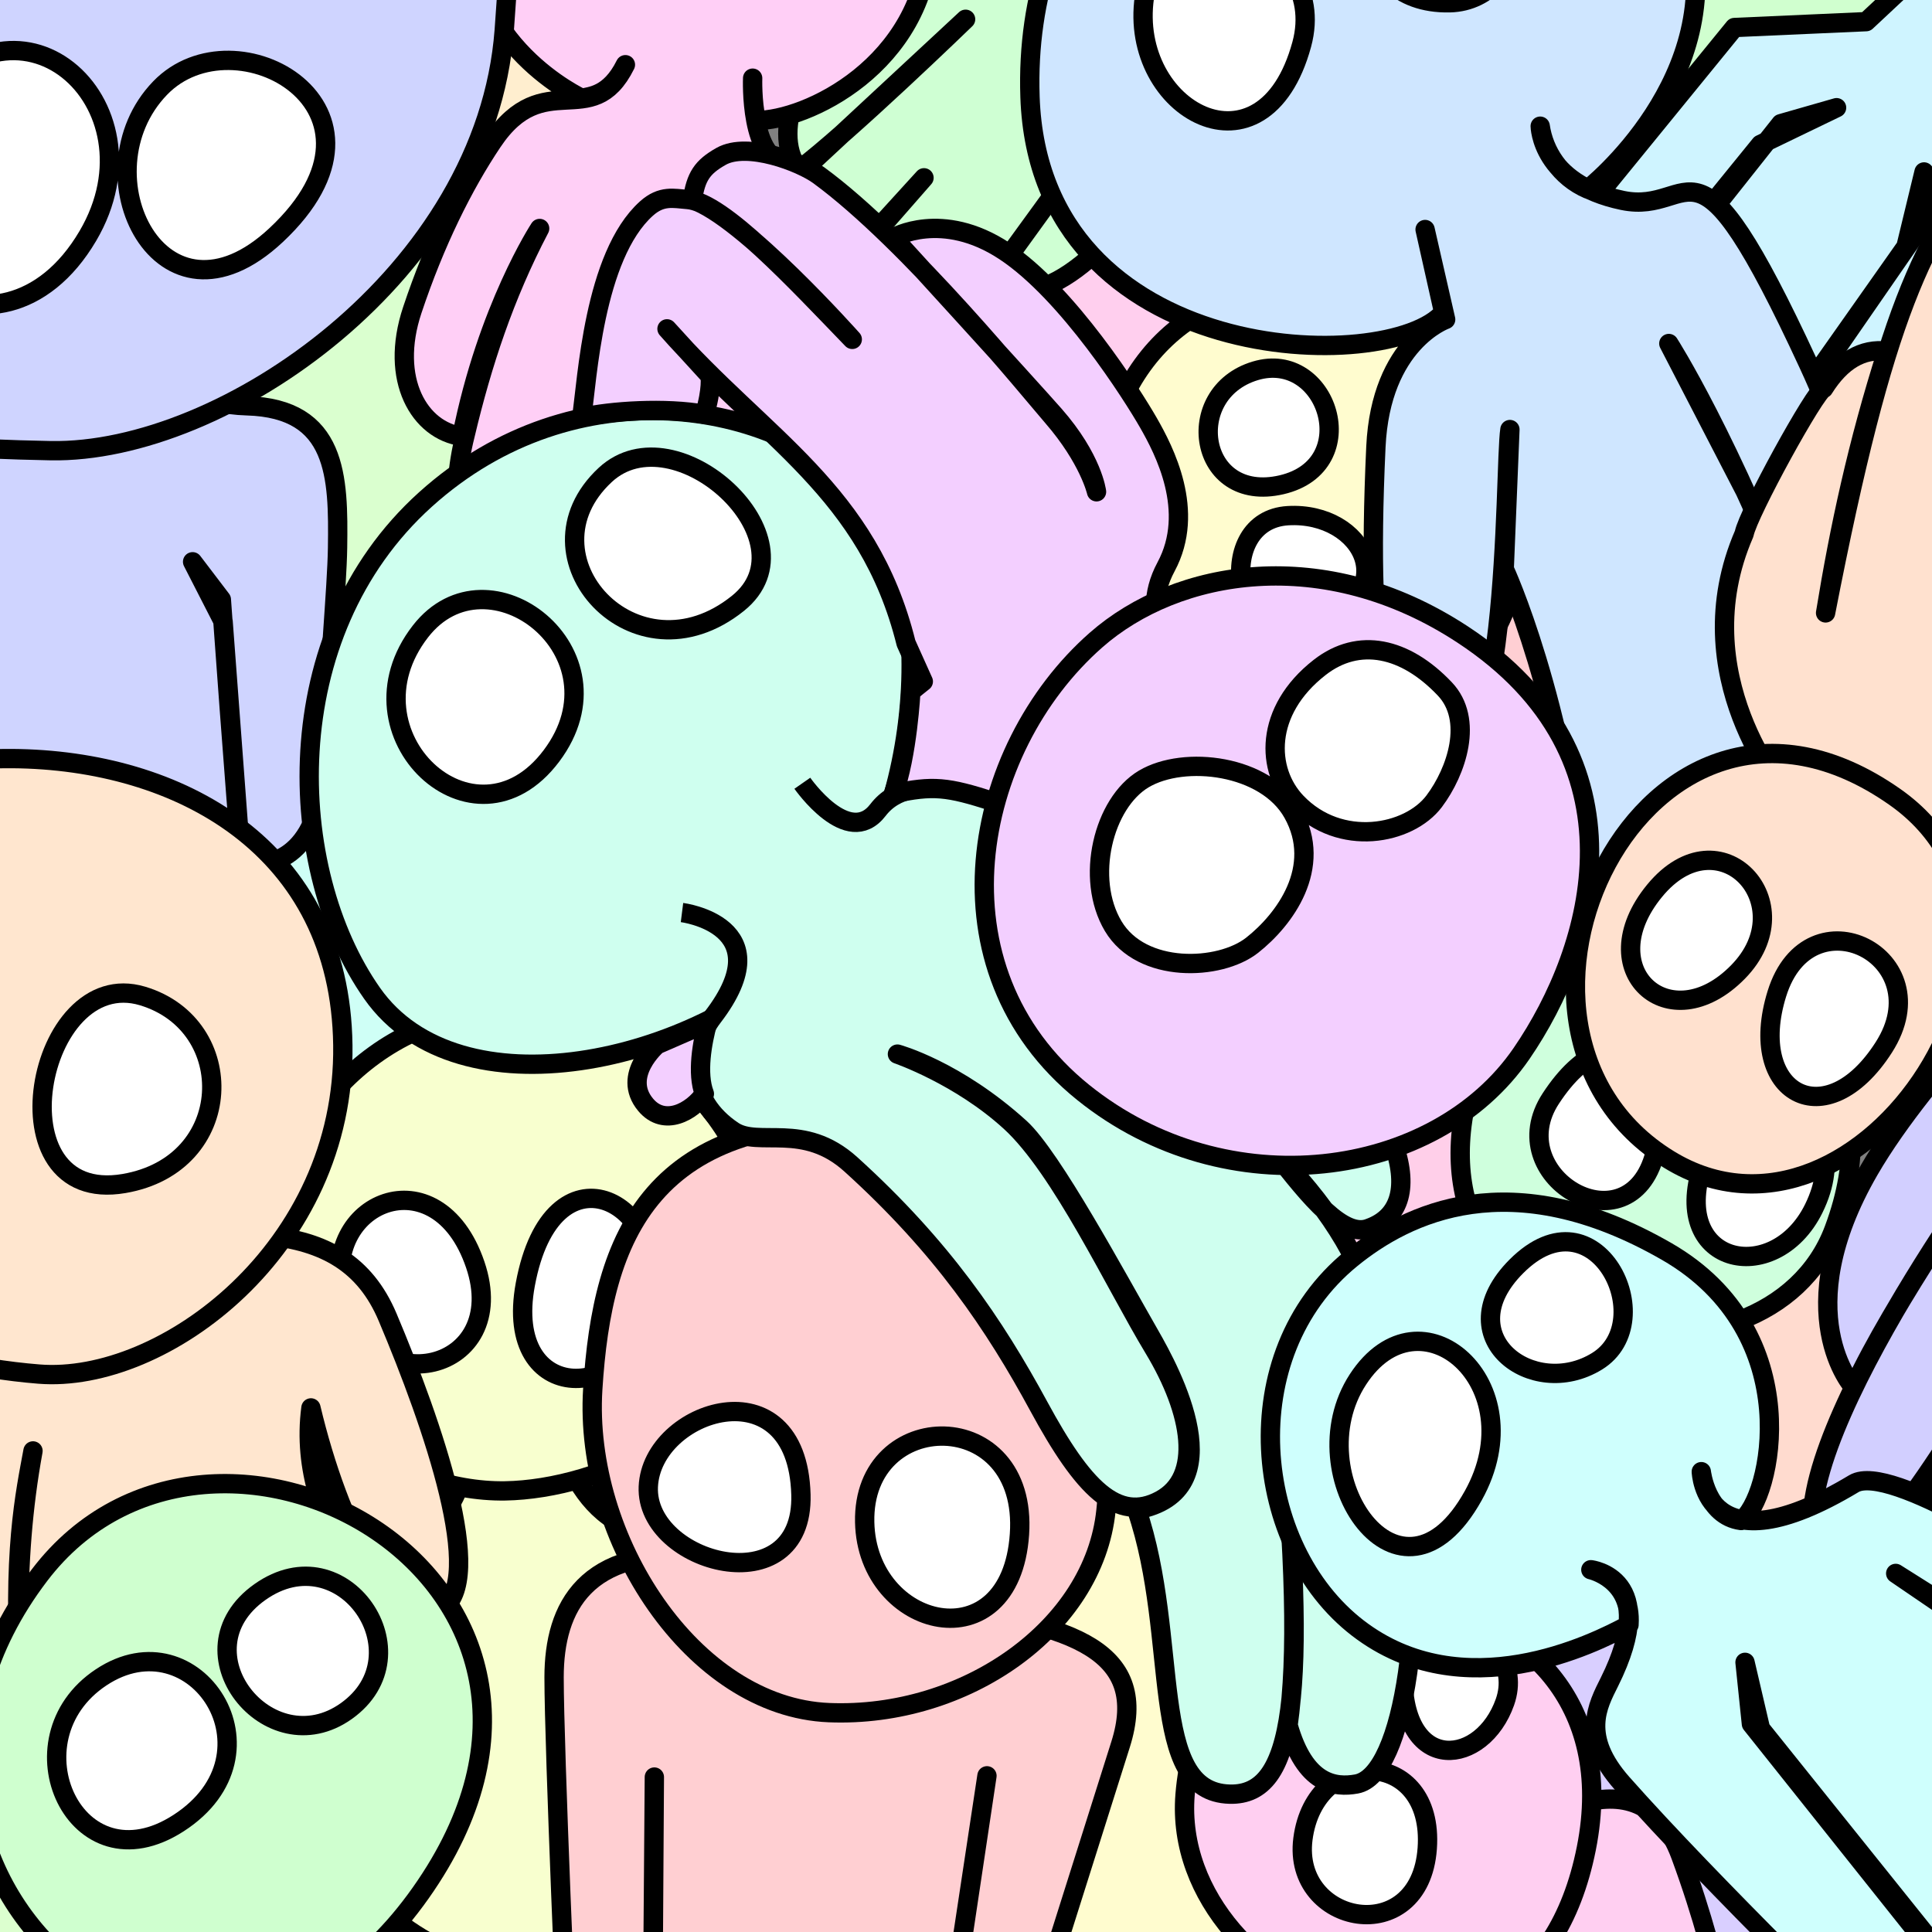 <?xml version="1.0" standalone="no"?>
<!DOCTYPE svg PUBLIC "-//W3C//DTD SVG 1.1//EN" "http://www.w3.org/Graphics/SVG/1.1/DTD/svg11.dtd">
<svg width="100%" height="100%" viewBox="0 0 100 100" version="1.1" xmlns="http://www.w3.org/2000/svg" xmlns:xlink="http://www.w3.org/1999/xlink" xml:space="preserve" style="fill-rule:evenodd;clip-rule:evenodd;stroke-linejoin:round;stroke-miterlimit:1.414;">
    <rect x="0" y="0" width="100" height="100" fill="#808080" stroke="none"/>
    <g>
        <g id="backdrop">
            <path d="M19.074,9.696C25.523,9.696 30.751,15.28 30.751,22.167C30.751,29.054 25.523,34.637 19.074,34.637C12.625,34.637 7.397,29.054 7.397,22.167C7.397,15.28 12.625,9.696 19.074,9.696Z" style="fill:rgb(218,255,207);stroke-width:1px;stroke:black;"/>
            <path d="M78.755,25.403C83.271,25.403 86.931,29.284 86.931,34.072C86.931,38.86 83.271,42.741 78.755,42.741C74.24,42.741 70.579,38.86 70.579,34.072C70.579,29.284 74.24,25.403 78.755,25.403Z" style="fill:rgb(255,207,211);stroke-width:1px;stroke:black;"/>
            <path d="M56.748,6.998C61.67,6.998 65.659,10.839 65.659,15.577C65.659,20.315 61.67,24.155 56.748,24.155C51.827,24.155 47.837,20.315 47.837,15.577C47.837,10.839 51.827,6.998 56.748,6.998Z" style="fill:rgb(255,207,238);stroke-width:1px;stroke:black;"/>
            <path d="M92.683,-11.054C99.254,-11.054 104.581,-5.795 104.581,0.693C104.581,7.18 99.254,12.439 92.683,12.439C86.111,12.439 80.784,7.18 80.784,0.693C80.784,-5.795 86.111,-11.054 92.683,-11.054Z" style="fill:rgb(208,255,207);stroke-width:1px;stroke:black;"/>
            <path d="M92.746,60.853C98.25,60.853 102.713,65.91 102.713,72.148C102.713,78.387 98.25,83.444 92.746,83.444C87.241,83.444 82.779,78.387 82.779,72.148C82.779,65.91 87.241,60.853 92.746,60.853Z" style="fill:rgb(255,219,207);stroke-width:1px;stroke:black;"/>
            <path d="M85.402,80.517C92.95,80.517 99.069,86.744 99.069,94.426C99.069,102.108 92.95,108.336 85.402,108.336C77.854,108.336 71.734,102.108 71.734,94.426C71.734,86.744 77.854,80.517 85.402,80.517Z" style="fill:rgb(217,207,255);stroke-width:1px;stroke:black;"/>
            <path d="M73.809,51.875C77.314,51.875 80.155,56.418 80.155,62.023C80.155,67.627 77.314,72.17 73.809,72.17C70.304,72.17 67.463,67.627 67.463,62.023C67.463,56.418 70.304,51.875 73.809,51.875Z" style="fill:rgb(255,207,233);stroke-width:1px;stroke:black;"/>
            <path d="M58.864,69.294C64.507,69.294 69.082,79.128 69.082,91.26C69.082,103.391 64.507,113.225 58.864,113.225C53.221,113.225 48.646,103.391 48.646,91.26C48.646,79.128 53.221,69.294 58.864,69.294Z" style="fill:rgb(255,252,207);stroke-width:1px;stroke:black;"/>
            <path d="M16.942,38.407C21.386,38.407 24.988,43.301 24.988,49.339C24.988,55.377 21.386,60.271 16.942,60.271C12.498,60.271 8.896,55.377 8.896,49.339C8.896,43.301 12.498,38.407 16.942,38.407Z" style="fill:rgb(207,255,246);stroke-width:1px;stroke:black;"/>
            <path d="M0.437,87.85C4.925,87.85 8.564,92.884 8.564,99.093C8.564,105.303 4.925,110.337 0.437,110.337C-4.051,110.337 -7.689,105.303 -7.689,99.093C-7.689,92.884 -4.051,87.85 0.437,87.85Z" style="fill:rgb(220,255,207);stroke-width:1px;stroke:black;"/>
            <path d="M26.86,-3.059C30.943,-3.059 34.253,0.286 34.253,4.414C34.253,8.541 30.943,11.886 26.86,11.886C22.778,11.886 19.468,8.541 19.468,4.414C19.468,0.286 22.778,-3.059 26.86,-3.059Z" style="fill:rgb(255,238,207);stroke-width:1px;stroke:black;"/>
        </g>
        <g id="nicholas">
            <path d="M103.162,70.841C103.162,70.841 96.635,82.359 94.744,80.96C90.375,77.726 102.74,60.629 102.74,60.629C102.74,60.629 98.014,67.354 95.948,71.812C95.948,71.812 92.446,67.991 96.748,60.56C99.754,55.368 106.394,48.974 106.394,48.974L117.439,61.373L112.506,65.21C112.506,65.21 102.279,86.139 99.451,83.878C96.624,81.616 103.162,70.841 103.162,70.841Z" style="fill:rgb(210,207,255);stroke-width:1px;stroke:black;"/>
        </g>
        <g id="william">
            <path d="M52.825,-5.47L42.171,2.84C42.171,2.84 39.694,6.571 41.346,8.797C43.874,6.91 49.979,0.997 49.979,0.997L38.825,11.357L42.99,14.733L47.826,9.203L41.825,15.787L47.155,20.255L56.135,7.846C56.135,7.846 52.662,12.662 51.328,14.453C54.344,17.025 58.997,10.493 58.997,10.493L68.811,-1.318L52.825,-5.47Z" style="fill:rgb(207,255,211);stroke-width:1px;stroke:black;"/>
        </g>
        <g id="bradley">
            <path id="head" d="M57.123,30.362C59.57,46.841 81.376,38.423 78.462,24.898C75.379,10.587 54.261,11.092 57.123,30.362Z" style="fill:rgb(255,252,207);stroke-width:1px;stroke:black;"/>
            <path d="M67.748,32.541C72.861,30.739 70.565,26.465 66.669,26.691C62.773,26.916 63.813,33.927 67.748,32.541ZM64.971,19.195C61.137,20.35 62.009,26.095 66.332,25.092C70.655,24.088 68.709,18.069 64.971,19.195Z" style="fill:white;stroke-width:1px;stroke:black;"/>
        </g>
        <g id="neven">
            <path d="M24.075,22.514C24.951,18.82 26.104,15.315 27.932,11.826C27.932,11.826 25.217,15.964 23.903,22.588C21.73,22.293 20.135,19.66 21.341,16.046C22.508,12.549 23.969,9.602 25.494,7.329C28.146,3.379 30.627,6.871 32.371,3.349C31.559,4.989 30.529,4.971 30.117,5.091C30.117,5.091 24.035,2.277 24.497,-3.944C24.958,-10.165 48.466,-9.439 48.142,-3.023C47.818,3.392 41.714,6.259 39.145,6.234C38.919,5.21 38.957,4.046 38.957,4.046C38.957,4.046 38.773,8.466 40.844,8.462C44.503,8.453 38.594,36.023 38.594,36.023C38.594,36.023 20.71,35.966 24.075,22.514Z" style="fill:rgb(255,207,246);stroke-width:1px;stroke:black;"/>
        </g>
        <g id="herbert">
            <path id="body" d="M79.397,14.15L89.772,1.424L96.591,1.121L100.116,-2.175L103.959,5.324L102.625,7.838L102.979,14.002L93.866,28.66L90.511,24.605L99.588,11.48L99.588,8.9L98.651,12.77L92.288,21.796L87.746,11.989L92.177,6.4L95.061,5.574L91.123,7.476L83.891,16.376L79.397,14.15Z" style="fill:rgb(207,244,255);stroke-width:1px;stroke:black;"/>
        </g>
        <g id="wendy">
            <path id="head and body" d="M87.373,-3.788C81.898,-23.515 52.585,-16.234 53.313,5.019C53.797,19.134 71.933,19.454 74.724,16.169L73.763,11.88L74.827,16.536C74.827,16.536 71.467,17.716 71.216,23.136C70.664,35.031 71.888,37.914 73.826,39.167C78.235,42.017 77.838,24.237 78.153,22.233L77.858,29.45C77.858,29.45 80.953,36.072 82.115,47.147C83.277,58.222 99.761,49.389 93.302,32.537C89.508,22.638 86.378,17.78 86.378,17.78L94.29,33.077C94.29,33.077 99.276,31.099 93.61,18.851C87.579,5.811 87.819,11.171 83.984,10.374C79.764,9.498 79.721,6.531 79.721,6.531C79.908,7.831 80.746,9.167 82.186,9.788C82.186,9.788 89.542,4.031 87.373,-3.788Z" style="fill:rgb(207,230,255);stroke-width:1px;stroke:black;"/>
            <path id="eyes" d="M67.377,2.301C68.912,-3.332 60.077,-5.982 59.234,-0.147C58.392,5.689 65.401,9.552 67.377,2.301ZM75.03,0.144C79.229,0.059 80.397,-7.24 74.955,-7.055C69.512,-6.87 69.591,0.254 75.03,0.144Z" style="fill:white;stroke-width:1px;stroke:black;"/>
        </g>
        <g id="pauly">
            <path id="head1" d="M94.929,63.626C91.464,72.903 72.717,70.107 75.953,56.735C79.189,43.362 100.37,49.06 94.929,63.626Z" style="fill:rgb(207,255,221);stroke-width:1px;stroke:black;"/>
            <path id="eyes1" d="M93.879,62.554C91.829,66.712 86.234,65.482 88.205,60.09C90.175,54.698 96.388,57.466 93.879,62.554ZM80.269,56.858C77.668,60.832 84.1,64.683 85.586,59.961C87.072,55.239 83.576,51.805 80.269,56.858Z" style="fill:white;stroke-width:1px;stroke:black;"/>
        </g>
        <g id="frank">
            <path d="M92.395,41.052C92.395,41.052 87.092,34.955 90.278,27.624C90.476,26.573 93.997,20.163 94.392,20.108C95.298,18.665 96.391,18.021 97.671,18.177C96.155,22.92 95.197,27.385 94.492,31.724C97.552,15.986 99.573,12.317 103.113,7.787C111.539,26.032 111.734,47.894 99.658,44.34" style="fill:rgb(255,225,207);stroke-width:1px;stroke:black;"/>
            <path id="head2" d="M98.073,41.245C107.976,48.188 96.395,66.161 86.388,60.018C75.234,53.17 85.114,32.158 98.073,41.245Z" style="fill:rgb(255,225,207);stroke-width:1px;stroke:black;"/>
            <path id="eyes2" d="M91.971,51.436C90.369,56.595 94.51,58.901 97.509,54.205C100.509,49.509 93.641,46.058 91.971,51.436ZM89.961,50.307C93.43,46.766 89,42.018 85.642,46.106C82.284,50.195 86.413,53.929 89.961,50.307Z" style="fill:white;stroke-width:1px;stroke:black;"/>
        </g>
        <g id="geoffrey">
            <path id="body1" d="M28.623,72.758C28.623,72.758 29.209,78.68 33.618,79.343C38.026,80.005 37.917,85.553 37.917,90.476C37.917,95.4 33.057,102.557 29.885,102.557C26.712,102.557 15.263,100.96 15.874,87.747C16.485,74.534 24.079,84.568 24.357,72.893" style="fill:rgb(248,255,207);stroke-width:1px;stroke:black;"/>
            <path id="head3" d="M26.317,52.353C33.906,52.348 40.155,58.897 39.502,66.41C38.849,73.924 30.945,77.089 26.146,77.168C20.538,77.26 13.136,72.757 13.828,64.465C14.329,58.45 19.246,52.358 26.317,52.353Z" style="fill:rgb(248,255,207);stroke-width:1px;stroke:black;"/>
            <path id="eyes3" d="M27.19,66.48C26.006,72.865 32.758,72.749 33.686,67.402C34.614,62.054 28.572,59.021 27.19,66.48ZM24.598,65.457C26.501,71.049 19.207,72.742 17.771,67.162C16.5,62.219 22.626,59.662 24.598,65.457Z" style="fill:white;stroke-width:1px;stroke:black;"/>
        </g>
        <g id="nova">
            <path id="doodlebelly" d="M7.74,17.166C7.74,17.166 8.087,20.873 12.779,21.004C17.472,21.135 17.523,24.692 17.472,28.347C17.443,30.403 17.011,34.878 16.879,38.861C16.703,44.154 14.417,44.874 12.513,44.792C12.207,41.605 11.457,31.032 11.457,31.032L9.969,29.077L11.547,32.159L12.859,49.688L-6.424,49.664L-6.013,18.385L7.74,17.166Z" style="fill:rgb(207,212,255);stroke-width:1px;stroke:black;"/>
            <path id="head4" d="M2.614,23.327C11.555,23.498 25.153,14.135 26.099,1.569C27.046,-10.996 25.996,-10.364 25.996,-10.364L-8.418,-10.695L-8.68,22.312C-8.68,22.312 -6.326,23.156 2.614,23.327Z" style="fill:rgb(207,212,255);stroke-width:1px;stroke:black;"/>
            <path id="eyes4" d="M4.547,12.212C8.601,5.326 0.715,-1.728 -4.427,5.963C-9.569,13.655 -0.046,20.016 4.547,12.212ZM14.295,12.166C21.276,5.626 12.179,0.52 8.285,4.561C4.031,8.974 8.355,17.73 14.295,12.166Z" style="fill:white;stroke-width:1px;stroke:black;"/>
        </g>
        <g id="jessica">
            <path id="body2" d="M77.986,95.43C77.986,95.43 84.702,89.84 86.993,96.051C89.284,102.263 89.703,106.76 89.703,106.76L73.803,108.848L77.986,95.43Z" style="fill:rgb(255,207,241);stroke-width:1px;stroke:black;"/>
            <path id="head5" d="M61.338,92.904C60.499,103.475 79.064,110.964 82.108,95.673C85.152,80.381 62.49,78.392 61.338,92.904Z" style="fill:rgb(255,207,241);stroke-width:1px;stroke:black;"/>
            <path id="eyes5" d="M67.439,95.187C66.866,99.651 73.5,100.92 73.874,95.672C74.248,90.423 68.061,90.349 67.439,95.187ZM77.893,88.105C76.734,91.381 72.715,91.868 72.617,86.9C72.519,81.933 79.234,84.314 77.893,88.105Z" style="fill:white;stroke-width:1px;stroke:black;"/>
        </g>
        <g id="regina">
            <g id="body3">
                <path d="M2.178,64.949C11.662,63.522 17.724,62.639 20.063,68.179C22.402,73.718 25.216,81.846 22.833,83.295C20.449,84.744 17.543,78.978 16.094,72.873C15.249,79.265 20.659,83.816 20.78,86.639C20.901,89.461 1.671,92.631 1.671,92.631C0.858,86.817 0.634,80.981 1.708,75.1C1.324,77.207 0.591,80.399 1.081,87.376C-4.72,93.74 -19.209,68.168 2.178,64.949Z" style="fill:rgb(255,230,207);stroke-width:1px;stroke:black;"/>
            </g>
            <path id="head6" d="M17.745,54.095C17.885,64.622 8.449,71.642 2.012,71.122C-4.426,70.602 -15.294,67.79 -14.478,55.806C-13.663,43.823 -8.017,39.204 0.623,39.264C9.263,39.325 17.609,43.852 17.745,54.095Z" style="fill:rgb(255,230,207);stroke-width:1px;stroke:black;"/>
            <path id="eye" d="M6.417,61.259C12.214,60.27 12.387,53.058 7.383,51.553C1.867,49.893 -0.443,62.429 6.417,61.259Z" style="fill:white;stroke-width:1px;stroke:black;"/>
        </g>
        <g id="megan">
            <path id="head7" d="M2.052,81.52C11.048,69.713 33.169,81.841 21.78,97.973C10.391,114.105 -9.454,96.622 2.052,81.52Z" style="fill:rgb(207,255,207);stroke-width:1px;stroke:black;"/>
            <path id="eyes6" d="M9.247,94.361C14.799,90.767 10.096,83.597 5.237,86.818C0.377,90.039 3.919,97.81 9.247,94.361ZM17.926,88.564C22.035,85.639 17.77,79.352 13.456,82.402C9.142,85.452 13.916,91.419 17.926,88.564Z" style="fill:white;stroke-width:1px;stroke:black;"/>
        </g>
        <g id="bacon">
            <path id="body4" d="M36.199,80.515C30.33,80.104 28.679,83.14 28.679,86.817C28.679,90.494 29.375,106.436 29.375,106.436L33.759,106.436L33.869,91.98L33.768,108.148L48.87,106.546L51.085,91.916L49.174,104.669L53.336,105.038C53.336,105.038 55.605,97.901 58.004,90.282C59.487,85.57 55.774,84 48.063,83.208" style="fill:rgb(255,207,210);stroke-width:1px;stroke:black;"/>
            <path id="head8" d="M30.681,71.906C30.198,79.615 35.853,88.362 42.91,88.646C49.967,88.93 56.617,84.258 57.244,78.191C57.871,72.124 58.277,58.917 45.953,58.16C33.629,57.403 31.174,64.025 30.681,71.906Z" style="fill:rgb(255,207,210);stroke-width:1px;stroke:black;"/>
            <path id="eyes7" d="M44.756,78.79C44.877,84.36 52.306,86.146 52.767,79.417C53.228,72.688 44.626,72.798 44.756,78.79ZM41.456,77.364C41.613,83.131 33.387,80.944 33.556,76.954C33.726,72.964 41.27,70.52 41.456,77.364Z" style="fill:white;stroke-width:1px;stroke:black;"/>
        </g>
        <g id="bolin">
            <path id="head9" d="M41.869,49.154C35.968,55.07 23.755,57.806 19.263,51.42C14.771,45.035 14.247,32.867 22.019,25.856C29.791,18.845 40.273,20.739 44.557,25.552C48.84,30.365 47.77,43.238 41.869,49.154Z" style="fill:rgb(207,255,239);stroke-width:1px;stroke:black;"/>
            <path id="eyes8" d="M21.762,32.682C25.265,28.169 32.544,33.787 28.548,39.118C24.552,44.45 17.65,37.981 21.762,32.682ZM38.197,31.228C42.288,27.94 34.955,21.212 31.326,24.583C26.797,28.791 32.883,35.499 38.197,31.228Z" style="fill:white;stroke-width:1px;stroke:black;"/>
            <path id="body5" d="M35.3,47.233C35.3,47.233 40.53,47.895 36.9,52.632C35.588,54.344 35.52,56.925 37.949,58.541C39.276,59.423 41.581,58.04 44.045,60.271C48.769,64.549 51.473,68.557 53.767,72.789C56.06,77.022 57.835,78.848 60.056,77.653C62.277,76.457 61.742,73.132 59.724,69.79C57.707,66.449 54.916,60.457 52.296,58.062C49.676,55.666 46.451,54.56 46.451,54.56C46.451,54.56 49.494,55.385 52.798,58.383C54.442,59.876 57.819,66.155 59.514,69.107C60.605,71.007 63.957,77.202 58.838,78.15C61.11,84.848 59.336,92.767 63.661,92.866C66.999,92.942 67.718,87.907 66.283,72.49C67.043,80.65 67.174,85.731 66.671,89.296C67.544,92.389 69.121,92.535 70.209,92.339C72.699,91.891 73.936,83.335 72.732,74.763C71.15,63.497 68.145,61.861 60.515,54.12C63.959,55.204 68.235,64.64 70.866,63.569C74.151,62.399 72.52,57.135 65.87,50.713C62.568,47.525 48.956,37.338 45.445,41.925C43.899,43.944 41.529,40.541 41.529,40.541" style="fill:rgb(207,255,239);stroke-width:1px;stroke:black;"/>
        </g>
        <g id="joshua">
            <path id="head and body1" d="M69.943,65.143C63.818,70.132 64.824,80.071 70.282,84.269C75.74,88.468 82.496,85.088 84.317,84.1C84.475,81.719 82.342,81.249 82.342,81.249C82.342,81.249 85.993,81.658 83.306,87.053C82.692,88.287 81.8,89.865 83.968,92.315C88.552,97.496 97.225,105.908 97.225,105.908L101.791,103.208L90.653,89.231L90.322,86.042L91.123,89.474L103.5,104.908L105.069,86.18L98.121,81.44L107.09,87.095L105.884,81.049C105.884,81.049 97.825,75.672 95.953,76.796C88.228,81.438 88.059,76.173 88.059,76.173C88.059,76.173 88.313,78.466 90.121,78.702C91.693,77.655 93.634,69.014 86.268,64.776C78.188,60.128 72.808,62.809 69.943,65.143Z" style="fill:rgb(207,255,253);stroke-width:1px;stroke:black;"/>
            <path id="eyes9" d="M76.262,77.402C79.465,71.629 73.493,66.477 70.286,71.4C67.078,76.323 72.486,84.209 76.262,77.402ZM78.488,65.547C82.585,61.443 86.009,68.396 82.664,70.458C79.319,72.52 74.882,69.159 78.488,65.547Z" style="fill:white;stroke-width:1px;stroke:black;"/>
        </g>
        <g id="francesco">
            <path id="noodlebody" d="M34.011,54.072C34.011,54.072 32.152,55.659 33.415,57.18C34.381,58.343 35.818,57.538 36.458,56.615C36.052,55.556 36.347,53.95 36.626,52.934L34.011,54.072ZM54.567,21.479C53.346,20.09 46.241,12.308 46.241,12.308C46.241,12.308 48.741,10.843 52.007,13.002C55.274,15.16 58.624,20.454 59.44,21.878C60.255,23.302 61.906,26.45 60.356,29.335C58.807,32.219 61.043,34.126 61.043,34.126C61.043,34.126 52.853,41.953 51.412,41.489C49.02,40.719 48.3,40.644 46.244,41.08C46.976,39.11 47.146,35.79 47.146,35.79L47.79,35.274L46.898,33.292C44.934,25.39 39.531,22.715 34.524,17.021L36.754,19.462C36.754,19.462 36.87,20.133 36.467,21.446C34.468,21.077 31.572,21.267 30.106,21.611C30.398,19.668 30.726,13.248 33.46,10.794C34.244,10.09 34.869,10.271 35.596,10.327C37.419,10.469 41.202,14.552 44.113,17.566C44.113,17.566 38.447,11.194 35.841,10.341C36.019,9.145 36.339,8.649 37.327,8.092C38.681,7.329 41.441,8.387 42.377,9.07C47.028,12.466 53.365,20.285 54.484,21.575C56.374,23.757 56.756,25.455 56.756,25.455C56.756,25.455 56.56,23.747 54.567,21.479Z" style="fill:rgb(243,207,255);stroke-width:1px;stroke:black;"/>
            <path id="head10" d="M56.73,33.129C60.904,29.46 68.519,28.122 75.708,32.843C85.414,39.218 82.497,49.077 78.755,54.529C74.257,61.081 63.486,62.521 56.067,56.545C48.106,50.134 50.287,38.792 56.73,33.129Z" style="fill:rgb(243,207,255);stroke-width:1px;stroke:black;"/>
            <path id="eyes10" d="M66.923,42.09C68.497,44.906 66.487,47.608 64.809,48.927C63.131,50.247 59.094,50.411 57.619,47.937C56.144,45.462 57.112,41.559 59.204,40.318C61.295,39.077 65.517,39.576 66.923,42.09ZM74.785,35.66C72.733,33.495 70.33,32.969 68.308,34.544C65.414,36.799 65.518,39.872 67.105,41.532C69.368,43.899 72.929,43.206 74.232,41.473C75.405,39.913 76.289,37.245 74.785,35.66Z" style="fill:white;stroke-width:1px;stroke:black;"/>
        </g>
    </g>
</svg>
